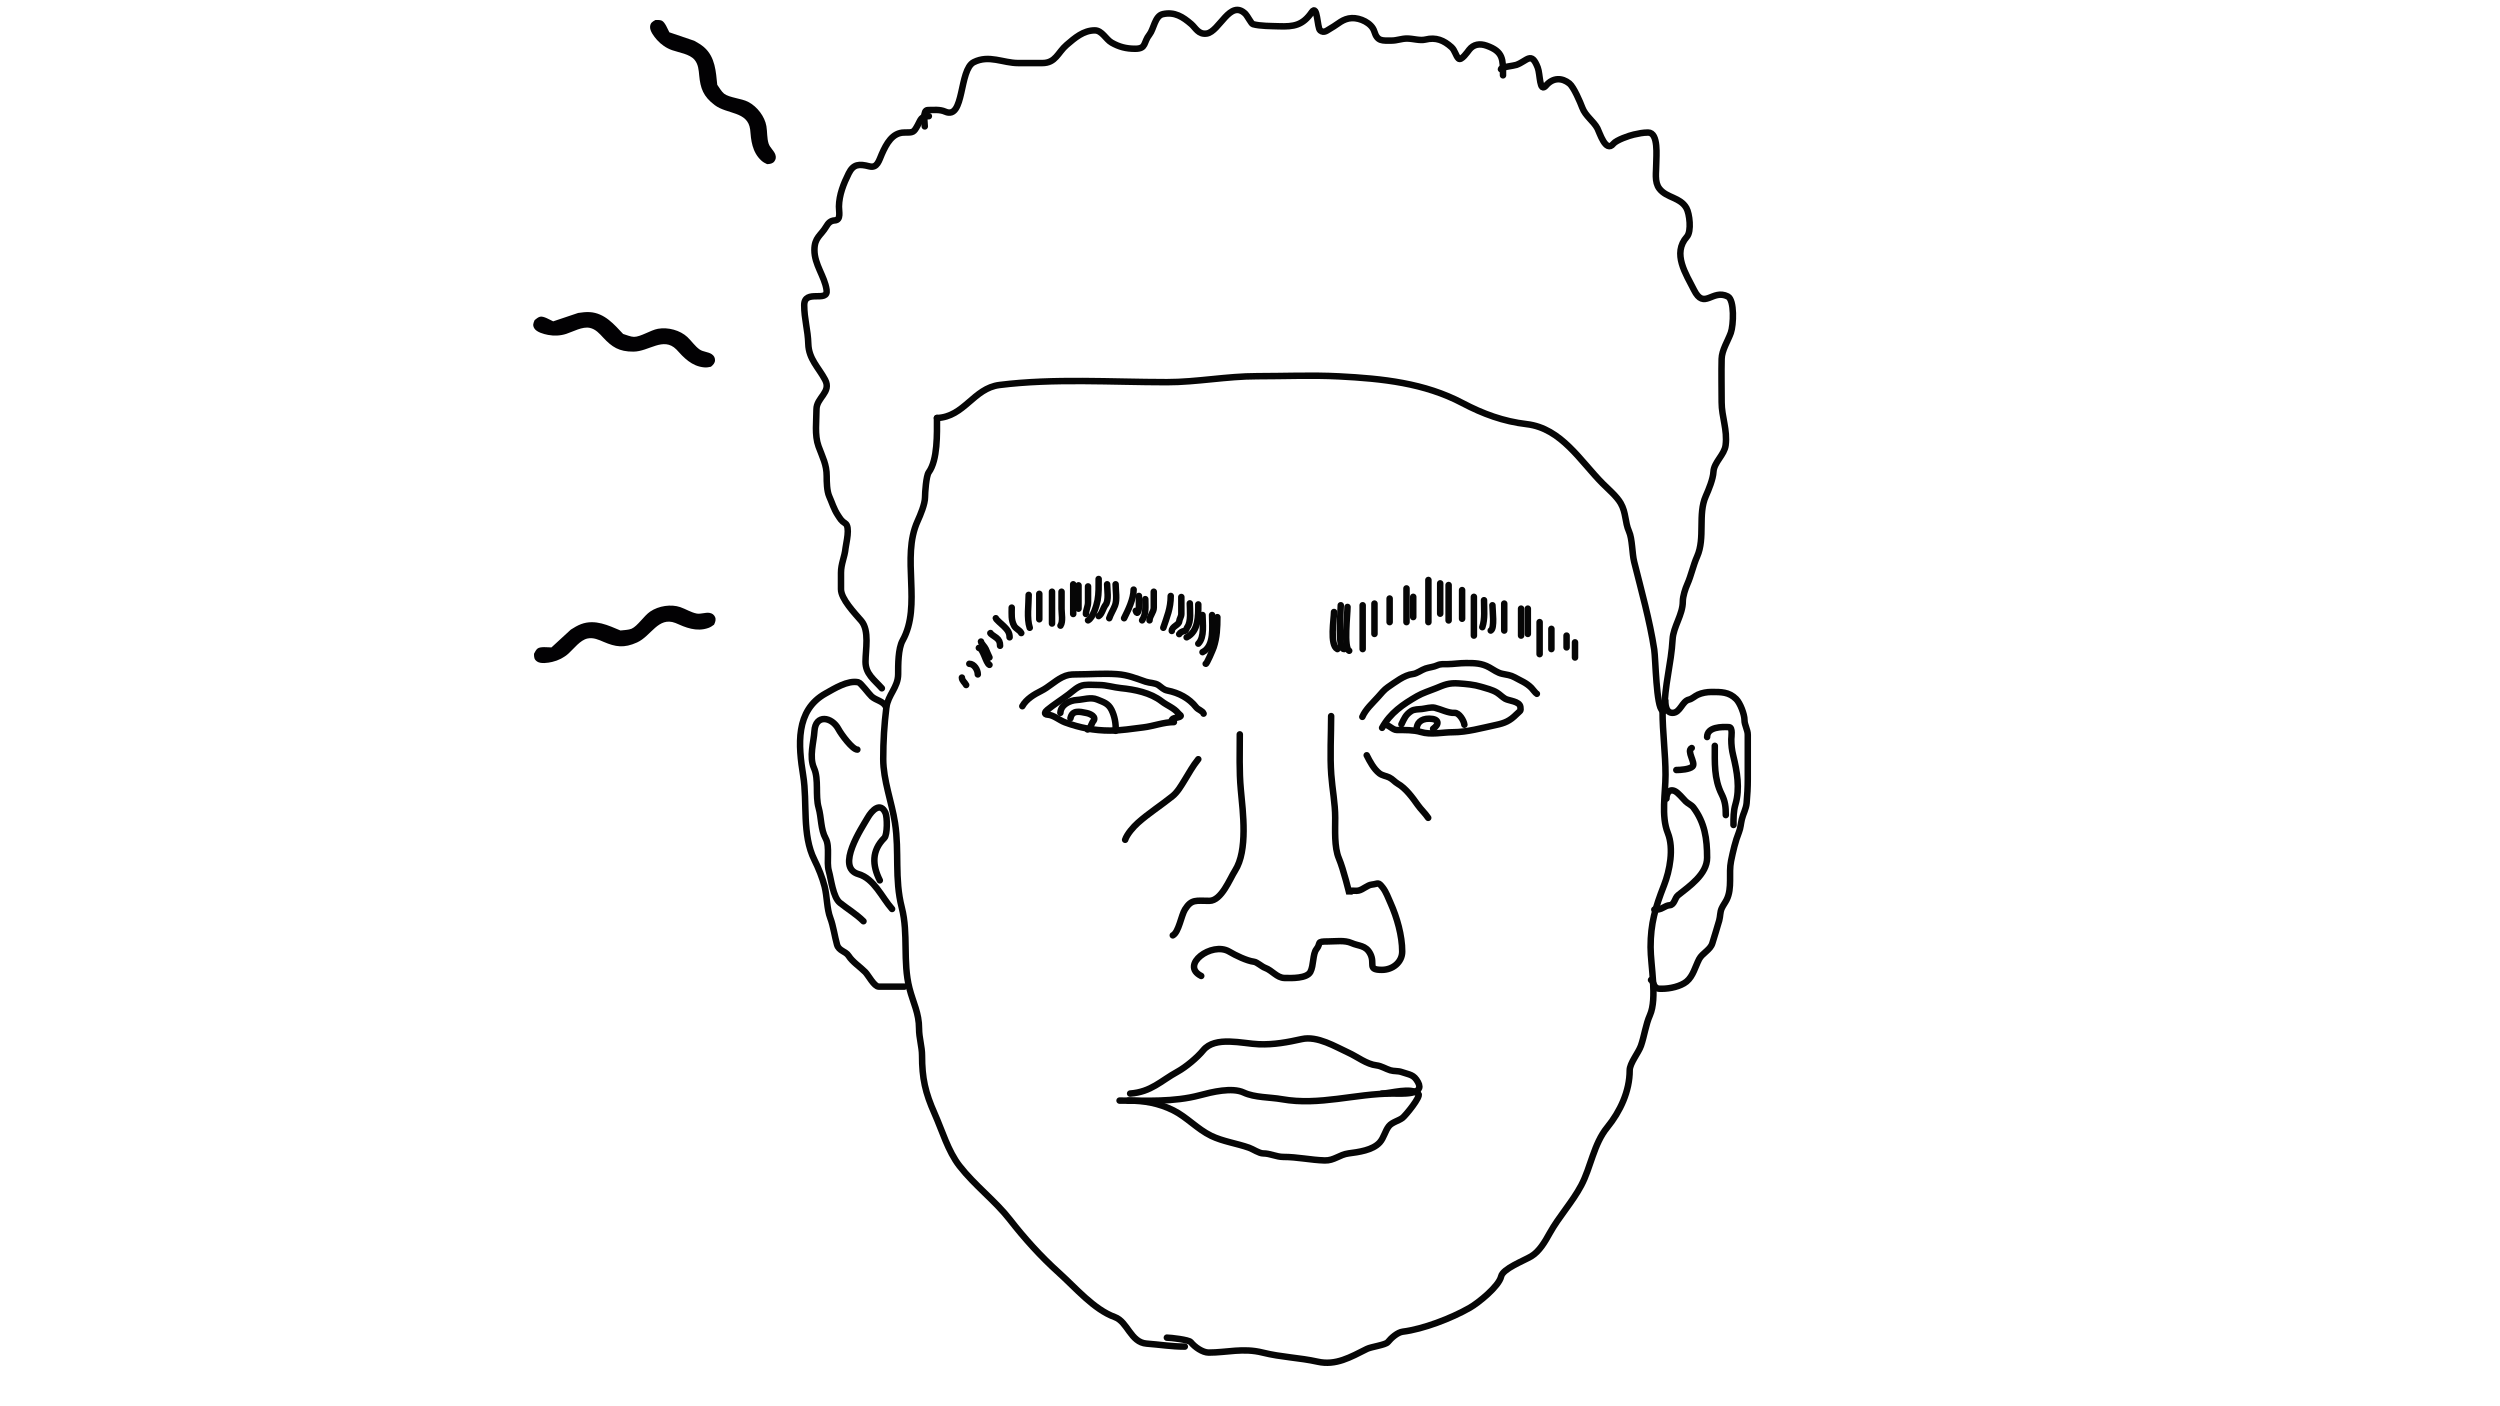 <svg width="1920" height="1080" viewBox="0 0 1920 1080" fill="none" xmlns="http://www.w3.org/2000/svg">
<path d="M909.922 1034.19C899.777 1034.19 890.501 1032.63 880.621 1031.9C868.216 1030.98 866.121 1015.14 856.161 1011.52C840.08 1005.67 826.113 989.085 813.101 977.374C799.336 964.985 786.776 951.044 775.646 936.734C764.284 922.126 748.643 910.533 736.918 895.458C728.055 884.063 723.59 868.337 717.808 855.328C710.594 839.094 708.126 828.145 708.126 810.611C708.126 803.971 705.833 797.059 705.833 789.973C705.833 778.024 701.346 770.302 698.444 759.016C693.189 738.579 697.778 717.299 692.584 697.101C686.851 674.806 690.786 654.269 687.361 632.001C684.926 616.179 678.315 599.224 678.315 582.954C678.315 568.998 679.103 556.394 680.736 543.333C681.96 533.537 689.781 527.9 689.781 517.727C689.781 510.66 689.716 498.173 693.221 491.865C708.264 464.788 691.872 428.458 704.687 400.267C706.882 395.436 710.419 387.066 710.419 381.795C710.419 378.359 711.316 365.434 713.222 362.812C720.267 353.125 719.592 332.967 719.592 321.026" stroke="#060606" stroke-width="5" stroke-linecap="round"/>
<path d="M719.592 321.026C740.662 320.184 747.629 298.173 767.62 295.675C809.571 290.431 853.707 293.509 896.163 293.509C919.258 293.509 942.047 288.922 965.467 288.922C986.334 288.922 1007.54 287.98 1028.4 289.05C1061.92 290.769 1094.03 294.173 1123.18 309.561C1139.02 317.918 1154.68 323.645 1172.49 325.74C1199.22 328.885 1213.84 354.357 1230.96 371.475C1235.27 375.786 1241.7 381.225 1244.72 386.508C1248.96 393.924 1247.86 400.908 1251.09 408.166C1253.68 413.998 1253.4 424.91 1255.04 431.479C1260.6 453.714 1267 476.426 1270.45 498.872C1271.54 505.945 1271.92 543.304 1276.82 545.754" stroke="#060606" stroke-width="5" stroke-linecap="round"/>
<path d="M1276.82 545.754C1276.82 562.367 1279.12 579.082 1279.12 595.056C1279.12 609.39 1275.61 626.532 1280.9 639.773C1285.66 651.671 1282.35 668.721 1277.97 679.903C1271.27 697.035 1267.65 709.263 1267.65 727.421C1267.65 741.335 1272.89 766.714 1267.14 779.654C1263.89 786.97 1262.9 795.469 1260.26 803.095C1258.35 808.624 1251.6 816.522 1251.6 822.077C1251.6 838.029 1244.25 853.735 1234.4 865.774C1223.94 878.565 1221.83 896.324 1214.4 910.363C1207.59 923.219 1197.32 934.23 1190.19 947.053C1186.74 953.264 1182.31 961.135 1175.93 964.889C1169.96 968.396 1154.18 974.403 1152.87 980.304C1151.2 987.825 1135.56 1000.51 1128.79 1004.38C1114.4 1012.61 1092.83 1020.79 1077.32 1022.73C1073.33 1023.23 1068.48 1027.48 1065.86 1030.75C1064.1 1032.95 1053.18 1034.29 1049.8 1035.98C1037.1 1042.33 1025.97 1048.9 1011.97 1045.79C997.868 1042.65 984.108 1042.39 969.671 1038.78C954.637 1035.02 942.435 1038.78 928.268 1038.78C923.583 1038.78 917.513 1034.51 914.509 1030.75C913.043 1028.92 898.874 1027.31 896.164 1027.31" stroke="#060606" stroke-width="5" stroke-linecap="round"/>
<path d="M694.527 757.725C687.989 757.725 681.45 757.725 674.912 757.725C671.336 757.725 666.969 749.045 664.537 746.566C660.677 742.632 654.655 738.741 651.809 734.187C649.435 730.389 644.254 730.455 642.83 725.469C641.089 719.376 639.977 711.082 637.686 705.069C634.983 697.973 635.243 688.586 633.327 680.92C631.647 674.201 628.554 666.58 625.481 660.433C615.722 640.916 620.212 616.503 616.85 595.659C613.118 572.518 610.608 545.598 634.112 532.54C640.579 528.948 651.168 522.208 659.219 523.997C661.127 524.421 667.406 533.105 669.419 534.894C672.949 538.032 678.168 538.269 680.404 542.74" stroke="#060606" stroke-width="5" stroke-linecap="round"/>
<path d="M658.435 575.694C654.69 575.694 646.053 563.949 643.963 560.002C638.877 550.395 626.26 548.328 625.481 561.571C624.997 569.804 621.305 581.206 625.132 589.817C629.041 598.612 626.043 611.009 628.707 620.33C630.863 627.876 630.227 636.963 634.112 643.956C637.598 650.232 634.518 661.854 636.553 668.976C638.29 675.057 639.681 689.054 645.096 693.387C651.034 698.137 657.721 702.088 663.143 707.51" stroke="#060606" stroke-width="5" stroke-linecap="round"/>
<path d="M685.112 698.094C677.237 689.235 671.365 674.776 659.306 671.33C641.389 666.211 662.074 635.538 666.281 628.176C669.813 621.995 676.252 615.783 680.055 624.34C681.521 627.638 681.58 641.123 679.183 643.52C669.347 653.357 669.856 664.445 675.696 676.125" stroke="#060606" stroke-width="5" stroke-linecap="round"/>
<path d="M677.266 528.617C671.381 521.997 664.712 517.655 664.712 508.217C664.712 499.098 667.841 484.246 661.486 476.832C656.478 470.99 645.881 460.025 645.881 452.509C645.881 448.324 645.881 444.14 645.881 439.955C645.881 432.877 648.695 427.914 649.368 421.037C649.713 417.511 653.311 404.382 649.019 401.858C646.294 400.254 645.218 398.3 643.44 395.581C640.335 390.832 639.119 386.295 636.814 381.109C635.036 377.108 634.896 370.077 634.896 365.765C634.896 356.739 631.757 351.377 628.619 342.75C625.505 334.185 627.05 323.586 627.05 314.416C627.05 305.287 638.743 301.234 633.676 291.663C628.701 282.266 621.095 275.689 620.773 264.114C620.477 253.466 617.635 244.884 617.635 234.386C617.635 221.489 636.281 232.918 634.809 222.616C633.31 212.124 625.481 203.305 625.481 192.016C625.481 182.294 630.439 180.954 634.548 173.97C636.094 171.342 637.807 169.44 641.173 169.262C646.102 169.003 644.251 162.376 644.312 158.626C644.457 149.625 647.842 141.104 651.809 133.17C655.399 125.991 659.74 125.712 667.676 127.765C673.796 129.348 675.063 123.218 677.266 118.262C680.717 110.497 685.297 101.785 694.527 101.785C701.443 101.785 701.635 101.859 704.727 96.293C707.247 91.757 707.187 89.231 713.358 89.231" stroke="#060606" stroke-width="5" stroke-linecap="round"/>
<path d="M710.22 97.078C710.22 94.186 708.429 84.525 712.574 84.525C717.141 84.525 721.736 83.889 725.912 85.745C740.851 92.385 736.375 53.488 747.881 47.735C759.605 41.873 770.266 48.432 782.056 48.432C788.187 48.432 794.319 48.432 800.451 48.432C810.855 48.432 812.363 40.339 819.194 34.483C825.394 29.169 832.059 23.324 840.815 23.324C846.345 23.324 849.303 30.217 853.717 32.74C859.439 36.01 864.876 37.447 871.851 37.447C880.622 37.447 877.93 32.594 882.835 26.463C886.064 22.427 886.965 12.207 893.035 10.858C902.153 8.832 908.423 12.963 914.917 18.53C918.107 21.264 920.374 26.726 926.774 25.765C936.539 24.301 944.706 -1.112 956.589 10.771C957.836 12.018 961.093 18.222 962.169 18.53C967.673 20.102 976.425 19.985 982.046 20.186C993.77 20.605 1000.51 19.464 1007.5 9.289C1011.9 2.896 1011.55 21.468 1013.87 23.324C1017.01 25.84 1019.11 23.287 1022.5 21.407C1027.65 18.543 1031.29 14.238 1038.19 13.909C1044.48 13.61 1053.45 17.611 1055.45 24.109C1057.86 31.951 1061.53 31.171 1068.79 31.171C1072.89 31.171 1076.31 29.601 1080.56 29.601C1085.23 29.601 1090.55 31.439 1094.77 30.386C1102.8 28.378 1108.9 30.976 1114.73 36.227C1117.35 38.579 1118.01 42.818 1120.14 44.945C1122.21 47.014 1127.24 39.642 1128.33 38.232C1131.65 33.966 1136.48 33.208 1141.76 35.094C1154.53 39.654 1154.31 45.471 1154.31 57.848" stroke="#060606" stroke-width="5" stroke-linecap="round"/>
<path d="M1152.74 53.139C1152.97 51.352 1162.4 50.627 1164.6 49.826C1173.02 46.764 1176.04 39.105 1180.99 51.919C1182.98 57.083 1182.19 71.716 1187.35 65.693C1192.76 59.384 1199.69 59.629 1205.31 64.124C1208.64 66.789 1213.68 78.606 1215.16 82.606C1217.59 89.154 1223.86 92.999 1226.85 98.647C1228.42 101.619 1233.24 117.68 1239.05 110.416C1241.37 107.523 1251.28 104.123 1254.74 103.355C1258.54 102.511 1261.83 101.785 1265.73 101.785C1273.98 101.785 1271.95 120.321 1272 125.498C1272.07 131.976 1270.37 139.699 1274.45 144.939C1280.05 152.144 1290.4 151.372 1295.19 159.847C1297.56 164.034 1299.23 177.664 1295.54 181.816C1284.07 194.729 1294.93 210.574 1300.95 222.616C1308.85 238.419 1314.97 221.692 1326.93 227.673C1332.22 230.319 1331.35 249.771 1329.28 255.57C1327.06 261.791 1322.38 268.875 1322.22 275.622C1321.96 286.709 1322.22 297.833 1322.22 308.924C1322.22 320.168 1326.77 329.96 1325.27 341.965C1324.36 349.295 1316.35 355.024 1315.94 362.278C1315.63 367.942 1312.33 375.892 1310.02 381.109C1303.83 395.017 1309.75 413.094 1303.39 427.401C1300.32 434.305 1298.87 441.891 1295.89 448.586C1294.32 452.134 1292.4 457.896 1292.4 461.924C1292.4 472.038 1285.09 481.4 1284.56 490.955C1283.51 509.873 1278.28 526.507 1278.28 545.878" stroke="#060606" stroke-width="5" stroke-linecap="round"/>
<path d="M1278.98 538.19C1278.98 541.857 1279.69 547.476 1284.52 547.476C1290.51 547.476 1291.82 538.48 1297.13 537.299C1299.5 536.772 1301.69 534.568 1303.93 533.547C1307.13 532.094 1310.96 531.437 1314.44 531.437C1321.74 531.437 1327.8 531.296 1333.38 536.877C1336.46 539.95 1339.76 548.58 1339.76 552.963C1339.76 556.882 1342.29 560.443 1342.29 564.359C1342.29 568.721 1342.29 573.082 1342.29 577.444C1342.29 584.463 1342.29 591.482 1342.29 598.501C1342.29 604.585 1341.95 610.74 1341.4 616.791C1341.01 621.149 1338.69 625.085 1337.7 629.313C1336.95 632.538 1336.78 635.924 1335.54 639.021C1332.66 646.236 1331.03 653.663 1329.44 661.25C1327.47 670.7 1330.53 682.069 1326.07 690.983C1324.9 693.321 1323.3 695.32 1322.22 697.737C1320.94 700.621 1321.24 703.699 1320.35 706.929C1318.72 712.827 1316.85 718.42 1315.09 724.375C1313.58 729.536 1307.42 731.931 1304.96 736.568C1302.07 742.026 1300.34 749.705 1295.3 753.827C1290.69 757.597 1282.37 759.36 1276.45 759.36C1274.04 759.36 1272.9 759.559 1271.2 757.86C1269.81 756.472 1269.47 753.34 1268.01 752.607" stroke="#060606" stroke-width="5" stroke-linecap="round"/>
<path d="M1270.54 698.581C1273.54 698.581 1274.79 698.471 1277.29 697.08C1278.91 696.182 1280.52 695.312 1282.36 695.204C1285.94 694.993 1286.26 689.548 1288.69 687.607C1297.54 680.529 1311.06 671.349 1311.06 658.717C1311.06 644.156 1309.26 631.792 1300.51 620.121C1299.09 618.231 1296.33 617.158 1294.6 615.431C1292.33 613.165 1288.82 608.686 1286.16 607.505C1281.62 605.489 1279.83 609.988 1279.83 613.32" stroke="#060606" stroke-width="5" stroke-linecap="round"/>
<path d="M1287.42 591.372C1290.52 591.372 1297.63 590.917 1299.9 588.652C1302.56 585.992 1294.94 576.638 1299.24 574.489" stroke="#060606" stroke-width="5" stroke-linecap="round"/>
<path d="M1311.06 566.048C1311.06 558.115 1322.44 558.126 1327.94 558.45C1330.92 558.625 1329.63 566.21 1329.63 567.736C1329.63 572.331 1330.05 575.941 1331.13 580.398C1334.07 592.481 1336.42 605.568 1332.82 617.729C1331.28 622.944 1331.32 628.091 1331.32 633.58" stroke="#060606" stroke-width="5" stroke-linecap="round"/>
<path d="M1316.97 572.801C1316.97 585.835 1316.3 598.103 1322.22 609.944C1324.96 615.416 1325.41 619.755 1325.41 625.983" stroke="#060606" stroke-width="5" stroke-linecap="round"/>
<path d="M867.95 839.85C884.147 838.604 891.322 830.206 904.378 823.026C910.664 819.568 919.449 812.283 924.056 806.652C933.275 795.385 954.482 801.566 966.942 801.996C978.458 802.393 988.794 800.453 999.764 798.015C1011.82 795.336 1025.64 803.908 1035.59 808.455C1042.41 811.572 1049.61 817.373 1057.22 818.219C1060.76 818.612 1064.31 820.92 1067.74 821.974C1070.64 822.868 1073.5 822.305 1076.45 823.326C1082.92 825.566 1085.72 825.166 1088.99 831.062C1094.65 841.254 1076.4 839.85 1069.39 839.85C1040.84 839.85 1013.37 849.336 984.517 844.206C975.379 842.581 963.617 843.015 955.226 839.099C946.187 834.881 930.87 838.644 921.277 841.202C901.461 846.486 880.19 845.258 859.839 845.258" stroke="#060606" stroke-width="5" stroke-linecap="round"/>
<path d="M866.599 845.258C878.78 845.258 890.081 847.235 901.148 852.769C911.466 857.927 919.556 867.156 930.14 872.297C939.124 876.66 949.837 878.112 959.281 881.46C962.287 882.525 967.041 885.816 970.097 885.816C975.562 885.816 980.22 888.52 985.569 888.52C996.432 888.52 1006.75 890.927 1017.41 891.224C1024.62 891.424 1028.69 886.746 1035.67 885.816C1043.32 884.795 1054.19 883.44 1059.63 877.404C1062.86 873.806 1063.75 868.524 1066.69 864.861C1069.16 861.773 1074.41 860.711 1077.2 858.477C1079.59 856.562 1091.39 842.172 1089.37 840.151C1083.92 834.699 1067.64 839.85 1061.28 839.85" stroke="#060606" stroke-width="5" stroke-linecap="round"/>
<path d="M952.164 564.002C952.164 578.126 951.641 592.285 952.944 606.356C954.564 623.853 958.451 653.141 948.526 668.632C944.502 674.915 938.09 691.845 928.778 691.845C918.49 691.845 915.129 690.392 910.07 698.427C907.211 702.968 905.262 716.075 900.715 718.349" stroke="#060606" stroke-width="5" stroke-linecap="round"/>
<path d="M1022.32 549.971C1022.32 564.808 1021.35 580.107 1022.41 594.924C1023.2 605.974 1025.44 616.976 1025.44 628.097C1025.44 637.246 1024.65 650.637 1028.21 659.105C1031.91 667.877 1036.35 686.475 1036.35 686.475C1036.35 686.475 1036.95 684.106 1037.91 684.05C1039.68 683.946 1041.63 684.35 1043.37 683.963C1046.95 683.167 1050.12 679.748 1053.5 679.373C1058.74 678.791 1058.27 676.93 1061.99 681.711C1064.52 684.959 1066.21 689.702 1067.88 693.404C1072.87 704.495 1076.89 718.576 1076.89 730.822C1076.89 738.883 1069.71 744.853 1061.3 744.853C1049.65 744.853 1056.49 740.317 1052.29 732.381C1048.8 725.782 1043.58 726.759 1037.91 724.239C1032.66 721.903 1025.75 723.026 1020.07 723.026C1010.3 723.026 1014.92 724.088 1011.06 728.916C1008.07 732.657 1009 741.481 1006.38 746.412C1003.69 751.505 992.083 751.25 986.464 751.089C980.577 750.921 977.051 745.289 971.566 743.294C969.028 742.371 965.367 738.903 963.078 738.617C957.577 737.929 949.007 733.775 944.023 730.822C930.633 722.887 905.961 741.239 922.542 749.53" stroke="#060606" stroke-width="5" stroke-linecap="round"/>
<path d="M920.287 583.072C916.031 588.33 913.398 593.324 909.885 598.993C907.105 603.479 904.44 608.297 900.297 611.611C891.682 618.503 882.213 624.55 873.974 631.873C870.424 635.029 865.564 640.596 864.114 644.944" stroke="#060606" stroke-width="5" stroke-linecap="round"/>
<path d="M901.563 554.578C893.699 554.578 885.797 557.731 877.999 558.649C869.336 559.668 861.324 561.091 852.536 561.091C840.307 561.091 829.199 558.947 817.891 554.759C813.669 553.195 809.154 549.142 804.685 548.88C801.392 548.686 802.576 546.645 804.323 545.216C809.551 540.938 815.311 537.361 820.65 533.321C824.208 530.628 828.025 526.678 832.681 526.13C836.439 525.688 840.431 526.085 844.214 526.085C849.642 526.085 855.332 527.934 860.813 528.482C871.444 529.545 883.614 531.98 892.201 538.658C896.185 541.757 901.663 543.713 904.819 547.658C906.2 549.384 908.062 549.609 905.634 550.689C903.786 551.51 900.871 551.077 899.935 552.95" stroke="#060606" stroke-width="5" stroke-linecap="round"/>
<path d="M814.37 547.476C814.709 541.396 821.25 537.914 827.151 537.589C832.063 537.318 837.689 535.135 842.663 537.23C847.475 539.257 851.121 540.099 853.638 545.135C856.055 549.972 857.121 555.782 856.816 561.257" stroke="#060606" stroke-width="5" stroke-linecap="round"/>
<path d="M835.271 560.245C837.124 560.401 838.461 555.246 839.488 554.063C842.517 550.575 837.422 548.219 834.607 547.624C829.035 546.448 823.489 545.111 822.11 551.643" stroke="#060606" stroke-width="5" stroke-linecap="round"/>
<path d="M785.146 542.367C788.208 536.855 794.236 533.299 799.709 530.562C805.271 527.782 809.933 523.107 815.63 520.205C819.471 518.248 822.103 517.944 826.258 517.944C836.926 517.944 847.304 516.995 858.054 517.763C866.193 518.344 872.227 520.932 879.899 523.552C883.028 524.621 887.018 524.337 889.804 526.266C892.228 527.944 893.551 529.729 896.588 530.336C905.276 532.074 913.224 536.193 918.659 543.181C920.213 545.179 923.613 545.831 924.358 548.066" stroke="#060606" stroke-width="5" stroke-linecap="round"/>
<path d="M934.941 473.982C934.941 481.974 934.628 489.577 932.092 497.184C931.596 498.672 926.62 510.437 925.986 509.803" stroke="#060606" stroke-width="5" stroke-linecap="round"/>
<path d="M930.871 472.354C930.871 481.265 932.876 496.181 923.544 500.847" stroke="#060606" stroke-width="5" stroke-linecap="round"/>
<path d="M923.544 472.354C923.544 478.605 925.315 489.306 920.287 494.334" stroke="#060606" stroke-width="5" stroke-linecap="round"/>
<path d="M920.287 464.213C920.287 472.915 920.551 484.84 911.332 489.45" stroke="#060606" stroke-width="5" stroke-linecap="round"/>
<path d="M913.775 463.398C913.775 468.317 915.015 477.563 911.785 481.716C911.033 482.683 911.319 484.375 909.704 484.565C908.287 484.732 906.226 485.824 905.634 487.007" stroke="#060606" stroke-width="5" stroke-linecap="round"/>
<path d="M907.262 458.515C907.262 462.796 907.262 467.078 907.262 471.359C907.262 473.734 905.874 475.072 905.633 477.239C905.312 480.129 899.935 481.079 899.935 484.566" stroke="#060606" stroke-width="5" stroke-linecap="round"/>
<path d="M899.121 457.7C899.121 467.205 896.192 473.814 893.422 482.123" stroke="#060606" stroke-width="5" stroke-linecap="round"/>
<path d="M886.095 454.443C886.095 458.514 886.095 462.584 886.095 466.655C886.095 470.242 882.839 473.08 882.839 476.424" stroke="#060606" stroke-width="5" stroke-linecap="round"/>
<path d="M874.698 457.7C874.698 460.625 874.698 463.55 874.698 466.474C874.698 468.2 873.596 473.12 872.255 469.098" stroke="#060606" stroke-width="5" stroke-linecap="round"/>
<path d="M870.627 452.815C870.627 459.942 866.381 468.635 863.3 474.796" stroke="#060606" stroke-width="5" stroke-linecap="round"/>
<path d="M879.582 460.143C879.582 465.849 880.405 471.526 877.14 476.425" stroke="#060606" stroke-width="5" stroke-linecap="round"/>
<path d="M856.787 448.745C856.787 453.564 858.076 460.55 856.335 465.027C855.03 468.381 853.008 471.48 851.902 474.796" stroke="#060606" stroke-width="5" stroke-linecap="round"/>
<path d="M850.275 448.745C850.275 452.764 851.777 461.246 849.053 464.575C847.26 466.767 846.17 471.964 843.762 473.168" stroke="#060606" stroke-width="5" stroke-linecap="round"/>
<path d="M843.762 444.675C843.762 450.177 843.935 455.617 842.948 461.047C842.265 464.803 839.384 474.543 835.621 476.425" stroke="#060606" stroke-width="5" stroke-linecap="round"/>
<path d="M835.62 450.373C835.62 454.444 835.62 458.514 835.62 462.585C835.62 465.829 833.992 468.494 833.992 471.54" stroke="#060606" stroke-width="5" stroke-linecap="round"/>
<path d="M824.223 448.745V471.54" stroke="#060606" stroke-width="5" stroke-linecap="round"/>
<path d="M828.294 449.559V467.469" stroke="#060606" stroke-width="5" stroke-linecap="round"/>
<path d="M815.268 454.443C815.268 458.846 815.268 463.248 815.268 467.65C815.268 471.26 816.531 477.379 814.454 480.495" stroke="#060606" stroke-width="5" stroke-linecap="round"/>
<path d="M807.941 454.443V478.866" stroke="#060606" stroke-width="5" stroke-linecap="round"/>
<path d="M798.172 456.072V475.611" stroke="#060606" stroke-width="5" stroke-linecap="round"/>
<path d="M790.031 456.886C790.031 464.413 788.454 474.95 790.845 482.123" stroke="#060606" stroke-width="5" stroke-linecap="round"/>
<path d="M777.005 466.655C777.005 471.853 776.482 476.09 778.814 480.495C780.197 483.106 783.138 483.806 784.332 486.194" stroke="#060606" stroke-width="5" stroke-linecap="round"/>
<path d="M764.793 474.796C764.912 475.741 769.865 479.867 770.899 480.902C773.557 483.56 775.377 485.627 775.377 489.45" stroke="#060606" stroke-width="5" stroke-linecap="round"/>
<path d="M760.723 486.193C759.701 486.193 764.516 489.279 765.2 489.812C767.319 491.459 768.05 493.097 768.05 495.963" stroke="#060606" stroke-width="5" stroke-linecap="round"/>
<path d="M751.768 497.591C755.153 498.014 757.046 509.185 759.909 510.616" stroke="#060606" stroke-width="5" stroke-linecap="round"/>
<path d="M753.396 492.707C753.593 494.283 756.27 496.66 757.014 498.361C757.977 500.562 758.885 502.87 759.909 504.919" stroke="#060606" stroke-width="5" stroke-linecap="round"/>
<path d="M744.441 509.803C748.078 509.803 750.954 514.339 750.954 517.944" stroke="#060606" stroke-width="5" stroke-linecap="round"/>
<path d="M738.742 520.386C738.742 522.714 741.045 524.177 741.999 526.084" stroke="#060606" stroke-width="5" stroke-linecap="round"/>
<path d="M1024.53 470.023C1024.53 475.275 1020.96 495.415 1027.12 498.496" stroke="#060606" stroke-width="5" stroke-linecap="round"/>
<path d="M1029.71 464.847C1029.71 469.891 1027.02 498.496 1032.3 498.496" stroke="#060606" stroke-width="5" stroke-linecap="round"/>
<path d="M1034.89 466.141C1034.89 471.991 1031.88 497.638 1036.18 499.79" stroke="#060606" stroke-width="5" stroke-linecap="round"/>
<path d="M1046.53 464.847V498.496" stroke="#060606" stroke-width="5" stroke-linecap="round"/>
<path d="M1055.59 463.553V486.848" stroke="#060606" stroke-width="5" stroke-linecap="round"/>
<path d="M1067.24 459.67V477.789" stroke="#060606" stroke-width="5" stroke-linecap="round"/>
<path d="M1080.18 451.905V477.789" stroke="#060606" stroke-width="5" stroke-linecap="round"/>
<path d="M1085.36 458.376V473.906" stroke="#060606" stroke-width="5" stroke-linecap="round"/>
<path d="M1097.01 445.434V477.789" stroke="#060606" stroke-width="5" stroke-linecap="round"/>
<path d="M1106.07 448.022V471.318" stroke="#060606" stroke-width="5" stroke-linecap="round"/>
<path d="M1112.54 449.316V476.495" stroke="#060606" stroke-width="5" stroke-linecap="round"/>
<path d="M1122.89 453.199V475.201" stroke="#060606" stroke-width="5" stroke-linecap="round"/>
<path d="M1131.95 458.376V488.143" stroke="#060606" stroke-width="5" stroke-linecap="round"/>
<path d="M1146.19 464.847C1146.19 468.668 1148.08 482.669 1144.89 484.26" stroke="#060606" stroke-width="5" stroke-linecap="round"/>
<path d="M1139.72 460.964C1139.72 467.841 1140.58 475.209 1138.42 481.671" stroke="#060606" stroke-width="5" stroke-linecap="round"/>
<path d="M1155.25 463.553V484.26" stroke="#060606" stroke-width="5" stroke-linecap="round"/>
<path d="M1168.19 467.436V488.143" stroke="#060606" stroke-width="5" stroke-linecap="round"/>
<path d="M1173.37 467.436V486.849" stroke="#060606" stroke-width="5" stroke-linecap="round"/>
<path d="M1182.43 477.789V502.379" stroke="#060606" stroke-width="5" stroke-linecap="round"/>
<path d="M1191.48 482.966V498.496" stroke="#060606" stroke-width="5" stroke-linecap="round"/>
<path d="M1203.13 488.143V497.202" stroke="#060606" stroke-width="5" stroke-linecap="round"/>
<path d="M1209.6 493.319V504.967" stroke="#060606" stroke-width="5" stroke-linecap="round"/>
<path d="M1046.27 550.545C1048.83 544.644 1054.14 540.019 1058.35 535.277C1060.59 532.765 1063.04 529.688 1065.85 527.783C1071.15 524.191 1078.58 518.313 1085.05 517.667C1088.17 517.354 1091.72 514.457 1094.79 513.451C1097.88 512.441 1100.99 512.294 1103.97 510.922C1106.43 509.795 1108.93 510.116 1111.56 510.079C1116.33 510.013 1121.02 509.236 1125.8 509.236C1132.48 509.236 1137.81 509.227 1143.88 512.608C1146.97 514.333 1150.18 516.761 1153.71 517.479C1156.95 518.139 1160.32 518.529 1163.27 520.196C1168 522.881 1172.09 524.245 1176.1 528.251C1177.23 529.387 1179.22 532.293 1180.31 532.841" stroke="#060606" stroke-width="5" stroke-linecap="round"/>
<path d="M1061.45 558.974C1067.74 547.523 1077.46 540.942 1088.24 534.714C1092.72 532.12 1097.92 530.596 1102.71 528.625C1109.36 525.886 1112.73 524.303 1120.46 524.878C1126.24 525.309 1131.96 525.753 1137.51 527.454C1141.42 528.653 1146.27 529.735 1149.78 531.997C1151.93 533.387 1153.85 535.422 1156.05 536.681C1158.82 538.264 1167.11 538.5 1167.67 542.957C1168.1 546.423 1167.62 545.622 1164.76 548.483C1159.51 553.735 1155.77 555.321 1148.7 556.82C1138.19 559.05 1126.63 562.346 1115.87 562.346C1107.92 562.346 1098.98 564.573 1091.14 562.159C1085.74 560.498 1078.58 560.66 1072.83 560.66C1069.48 560.66 1066.54 556.445 1063.13 556.445" stroke="#060606" stroke-width="5" stroke-linecap="round"/>
<path d="M1124.64 556.599C1124.27 553.288 1120.49 547.227 1117.1 547.482C1112.54 547.826 1106.48 544.648 1101.96 543.564C1099.11 542.878 1094.88 544.18 1092.08 544.497C1089.47 544.793 1086.13 544.602 1083.86 546.074C1079.53 548.872 1078.39 551.96 1076.3 556.252" stroke="#060606" stroke-width="5" stroke-linecap="round"/>
<path d="M1100.63 559.693C1105.5 556.277 1105.48 552.012 1097.69 551.947C1090.84 551.89 1088.04 555.676 1088 560.017" stroke="#060606" stroke-width="5" stroke-linecap="round"/>
<path d="M1049.64 580.051C1052.05 584.869 1055.12 590.635 1059.34 593.914C1061.62 595.692 1064.46 595.868 1066.97 597.099C1069.51 598.344 1071.25 600.611 1073.62 601.97C1079.57 605.365 1084.89 612.62 1088.8 618.174C1091.29 621.712 1094.52 624.602 1096.85 628.103" stroke="#060606" stroke-width="5" stroke-linecap="round"/>
<path d="M438.395 483.536C440.811 481.986 443.579 480.326 446.281 479.319C457.138 475.266 467.5 480.476 476.524 484.218C478.922 483.907 482.807 483.829 485.009 482.876C489.657 480.863 494.564 472.944 499.32 469.705C505.92 465.208 515.461 463.87 522.474 466.278C526.54 467.672 530.84 470.412 535.084 471.207C538.281 471.805 541.82 470.127 545.006 470.713C547.054 471.092 548.342 472.092 549.159 473.856C550.06 475.805 549.344 477.813 548.378 479.761C547.009 480.799 545.651 481.697 544.009 482.277C534.799 485.522 526.357 481.844 518.689 478.437C505.512 473.381 500.138 488.483 489.281 493.396C479.185 497.964 472.725 496.845 463.639 492.978C459.877 491.376 455.754 489.413 451.243 490.362C445.59 491.552 440.727 498.197 436.613 501.904C433.059 505.104 428.792 507.244 424.14 508.339C420.732 509.141 415.311 509.962 412.542 508.083C410.14 506.454 410.144 504.75 410.103 502.133C410.821 500.8 411.58 499.051 412.851 498.074C415.059 496.375 420.775 497.207 423.514 497.221L438.395 483.536Z" fill="#020103"/>
<path d="M444.014 240.349C446.852 239.916 450.056 239.527 452.934 239.706C464.5 240.42 471.846 249.396 478.566 256.485C480.884 257.178 484.464 258.686 486.864 258.712C491.929 258.764 499.633 253.527 505.295 252.503C513.154 251.081 522.414 253.74 527.841 258.793C530.988 261.721 533.801 265.973 537.354 268.427C540.031 270.273 543.947 270.181 546.619 272.012C548.336 273.192 549.105 274.628 549.134 276.573C549.164 278.72 547.693 280.263 546.018 281.65C544.345 282.04 542.739 282.308 541.004 282.17C531.269 281.387 525.055 274.593 519.436 268.36C509.456 258.381 498.403 269.99 486.486 270.06C475.405 270.125 469.959 266.475 463.233 259.246C460.448 256.252 457.48 252.78 452.973 251.813C447.325 250.599 440.179 254.691 434.912 256.403C430.364 257.881 425.596 258.099 420.901 257.207C417.461 256.553 412.175 255.097 410.41 252.255C408.878 249.788 409.575 248.234 410.603 245.827C411.801 244.901 413.206 243.612 414.764 243.237C417.473 242.583 422.356 245.669 424.852 246.796L444.014 240.349Z" fill="#020103"/>
<path d="M533.198 31.319C535.715 32.698 538.497 34.334 540.675 36.224C549.431 43.816 549.816 55.408 550.85 65.122C552.271 67.079 554.199 70.452 556.09 71.93C560.082 75.047 569.384 75.565 574.504 78.19C581.612 81.833 587.353 89.569 588.597 96.879C589.318 101.116 588.971 106.203 590.304 110.31C591.31 113.402 594.477 115.707 595.487 118.785C596.135 120.765 595.874 122.373 594.716 123.936C593.436 125.659 591.33 125.992 589.157 126.077C587.591 125.371 586.152 124.609 584.857 123.445C577.599 116.911 576.788 107.74 576.109 99.376C574.24 85.387 558.409 87.897 548.898 80.716C540.055 74.038 537.945 67.831 536.991 58.003C536.597 53.933 536.347 49.373 533.354 45.867C529.604 41.473 521.442 40.384 516.218 38.546C511.707 36.958 507.786 34.236 504.597 30.675C502.262 28.067 498.946 23.7 499.27 20.37C499.551 17.48 501.049 16.668 503.327 15.381C504.841 15.372 506.74 15.201 508.206 15.85C510.755 16.976 512.761 22.392 514.059 24.804L533.198 31.319Z" fill="#020103"/>
</svg>
